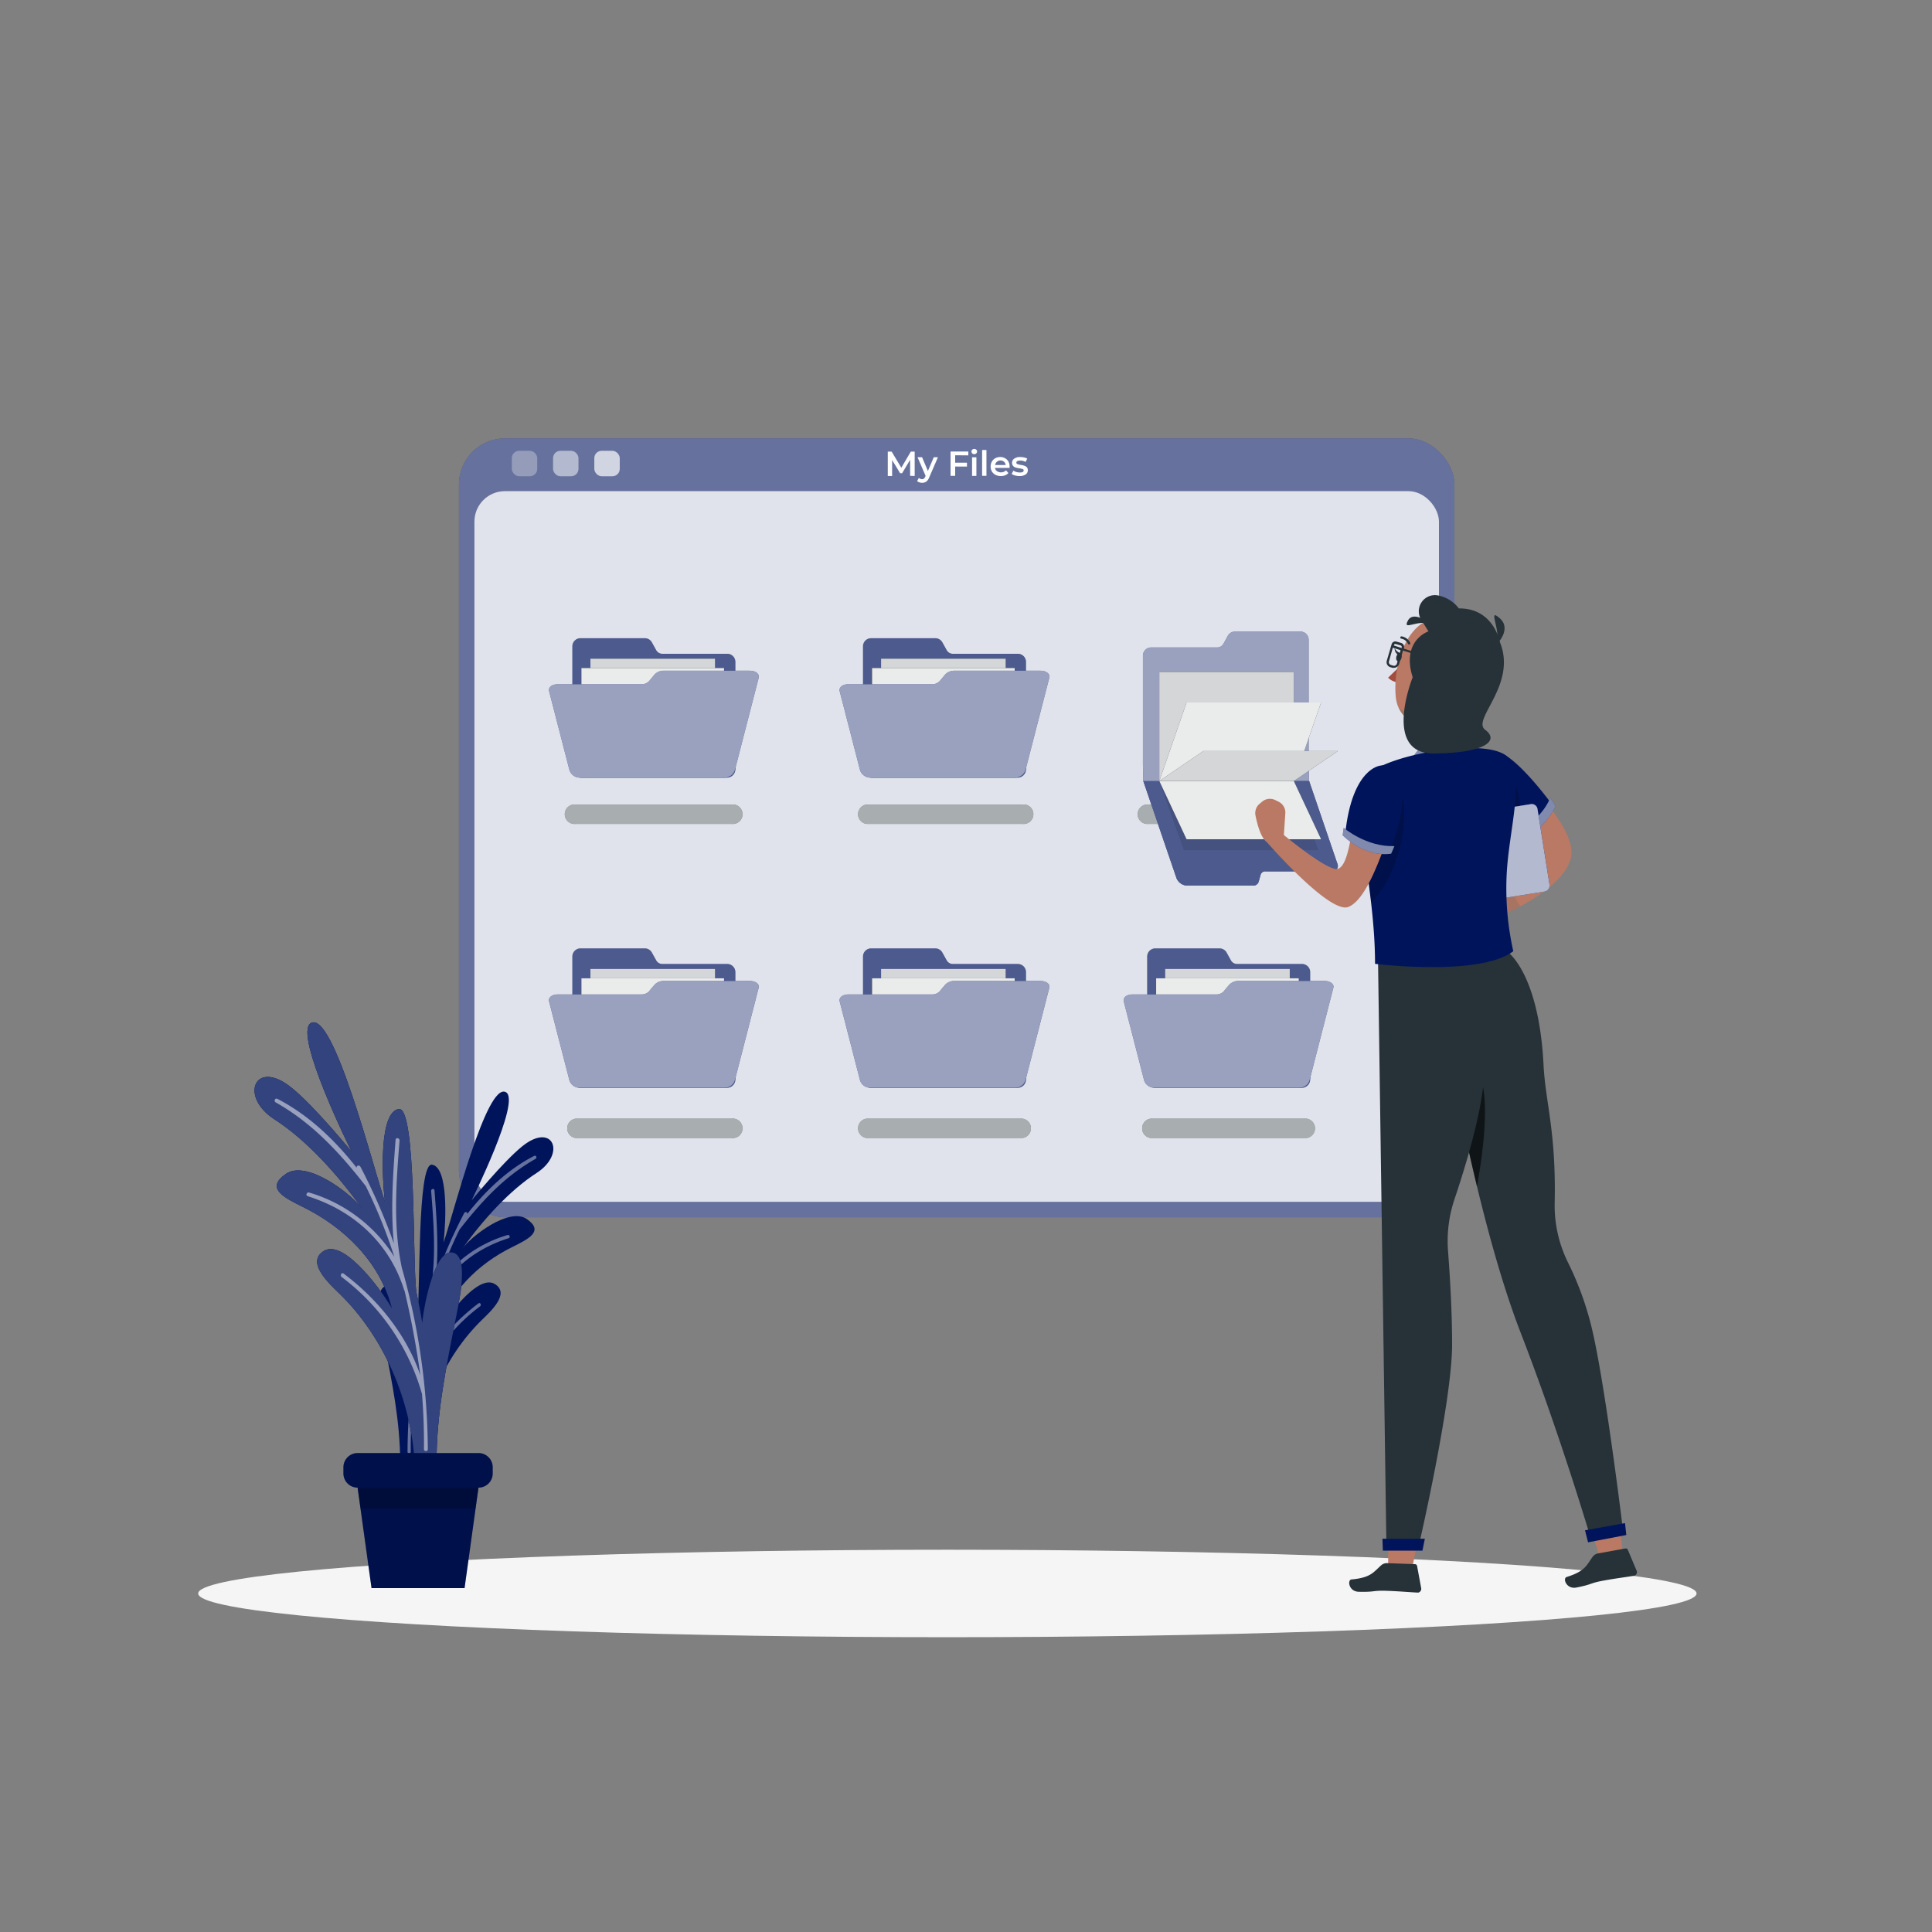 <svg xmlns="http://www.w3.org/2000/svg" viewBox="0 0 500 500"><rect x="0" y="0" width="500" height="500" fill="#808080" stroke="none"/><g id="freepik--Shadow--inject-2"><ellipse id="freepik--path--inject-2" cx="245.18" cy="412.39" rx="193.89" ry="11.32" style="fill:#f5f5f5"></ellipse></g><g id="freepik--Window--inject-2"><rect x="118.78" y="113.46" width="257.62" height="201.57" rx="11.89" style="fill:#00145C"></rect><rect x="118.78" y="113.46" width="257.62" height="201.57" rx="11.89" style="fill:#fff;opacity:0.4"></rect><rect x="122.78" y="127.11" width="249.62" height="183.92" rx="7.89" style="fill:#fff;opacity:0.8"></rect><rect x="132.46" y="116.67" width="6.58" height="6.58" rx="1.89" style="fill:#fff;opacity:0.3"></rect><rect x="143.13" y="116.67" width="6.58" height="6.58" rx="1.89" style="fill:#fff;opacity:0.5"></rect><rect x="153.81" y="116.67" width="6.58" height="6.58" rx="1.89" style="fill:#fff;opacity:0.7"></rect><path d="M235.54,123.14V119l-2.07,3.46h-.52l-2.07-3.4v4.12h-1.12v-6.3h1l2.5,4.17,2.46-4.17h1v6.3Z" style="fill:#fff"></path><path d="M242.74,118.33l-2.25,5.19a2.44,2.44,0,0,1-.76,1.11,1.87,1.87,0,0,1-1.09.32,2.16,2.16,0,0,1-.71-.12,1.69,1.69,0,0,1-.58-.32l.45-.83a1.23,1.23,0,0,0,.38.24,1.2,1.2,0,0,0,.45.09.77.77,0,0,0,.49-.15,1.47,1.47,0,0,0,.35-.52l.08-.18-2.09-4.83h1.17l1.51,3.56,1.52-3.56Z" style="fill:#fff"></path><path d="M247.2,117.82v1.92h3.05v1H247.2v2.41H246v-6.3h4.6v1Z" style="fill:#fff"></path><path d="M251.62,117.35a.63.63,0,0,1-.2-.49.62.62,0,0,1,.2-.48.73.73,0,0,1,.52-.19.76.76,0,0,1,.51.18.61.61,0,0,1,.21.47.67.67,0,0,1-.21.5.69.69,0,0,1-.51.2A.77.77,0,0,1,251.62,117.35Zm-.05,1h1.12v4.81h-1.12Z" style="fill:#fff"></path><path d="M254.17,116.46h1.12v6.68h-1.12Z" style="fill:#fff"></path><path d="M261.27,121.09H257.5a1.33,1.33,0,0,0,.52.85,1.88,1.88,0,0,0,2.34-.22l.61.7a2,2,0,0,1-.82.58,3.06,3.06,0,0,1-1.12.2,3,3,0,0,1-1.4-.31,2.32,2.32,0,0,1-.93-.88,2.49,2.49,0,0,1-.33-1.28,2.54,2.54,0,0,1,.32-1.26,2.28,2.28,0,0,1,.89-.88,2.58,2.58,0,0,1,1.28-.31,2.44,2.44,0,0,1,1.25.31,2.21,2.21,0,0,1,.87.87,2.63,2.63,0,0,1,.31,1.3C261.29,120.84,261.28,121,261.27,121.09ZM258,119.5a1.35,1.35,0,0,0-.46.85h2.73a1.3,1.3,0,0,0-1.36-1.17A1.3,1.3,0,0,0,258,119.5Z" style="fill:#fff"></path><path d="M262.71,123.05a2.73,2.73,0,0,1-.89-.39l.43-.85a3.3,3.3,0,0,0,1.68.47c.67,0,1-.17,1-.53a.35.35,0,0,0-.25-.35,4.14,4.14,0,0,0-.83-.19,6.45,6.45,0,0,1-1-.21,1.36,1.36,0,0,1-.65-.41,1.14,1.14,0,0,1-.28-.81,1.25,1.25,0,0,1,.58-1.09,2.53,2.53,0,0,1,1.54-.41,4.17,4.17,0,0,1,1,.11,2.81,2.81,0,0,1,.81.3l-.43.86a2.68,2.68,0,0,0-1.38-.36,1.64,1.64,0,0,0-.75.14.45.45,0,0,0-.26.4.39.39,0,0,0,.28.38,4.93,4.93,0,0,0,.85.21,6.12,6.12,0,0,1,.94.21,1.56,1.56,0,0,1,.64.39,1.15,1.15,0,0,1,.26.8,1.26,1.26,0,0,1-.58,1.08,2.77,2.77,0,0,1-1.6.4A4.35,4.35,0,0,1,262.71,123.05Z" style="fill:#fff"></path></g><g id="freepik--Folders--inject-2"><path d="M169.82,168.26l-1.11-2a2.1,2.1,0,0,0-1.84-1.09H150.23a2.1,2.1,0,0,0-2.1,2.1v31.8a2.19,2.19,0,0,0,2.19,2.19h37.8a2.19,2.19,0,0,0,2.19-2.19V171.3a2.1,2.1,0,0,0-2.1-2.1H171.42A1.82,1.82,0,0,1,169.82,168.26Z" style="fill:#00145C"></path><path d="M169.82,168.26l-1.11-2a2.1,2.1,0,0,0-1.84-1.09H150.23a2.1,2.1,0,0,0-2.1,2.1v31.8a2.19,2.19,0,0,0,2.19,2.19h37.8a2.19,2.19,0,0,0,2.19-2.19V171.3a2.1,2.1,0,0,0-2.1-2.1H171.42A1.82,1.82,0,0,1,169.82,168.26Z" style="fill:#fff;opacity:0.3"></path><rect x="152.8" y="170.47" width="32.25" height="24.11" style="fill:#263238"></rect><rect x="152.8" y="170.47" width="32.25" height="24.11" style="fill:#fff;opacity:0.8"></rect><rect x="150.47" y="172.89" width="36.91" height="27.6" style="fill:#263238"></rect><rect x="150.47" y="172.89" width="36.91" height="27.6" style="fill:#fff;opacity:0.9"></rect><path d="M194,173.58H171.89a3.26,3.26,0,0,0-2.45.94L168,176.26a2.64,2.64,0,0,1-2.05.82h-21.6c-1.5,0-2.5.81-2.24,1.81,2.11,8.19,3.17,12.28,5.28,20.46a2.8,2.8,0,0,0,2.65,1.89h37.48a2.8,2.8,0,0,0,2.65-1.89l6.18-23.95C196.6,174.4,195.56,173.58,194,173.58Z" style="fill:#00145C"></path><g style="opacity:0.6"><path d="M194,173.58H171.89a3.26,3.26,0,0,0-2.45.94L168,176.26a2.64,2.64,0,0,1-2.05.82h-21.6c-1.5,0-2.5.81-2.24,1.81,2.11,8.19,3.17,12.28,5.28,20.46a2.8,2.8,0,0,0,2.65,1.89h37.48a2.8,2.8,0,0,0,2.65-1.89l6.18-23.95C196.6,174.4,195.56,173.58,194,173.58Z" style="fill:#fff"></path></g><path d="M149,213.22a2.52,2.52,0,1,1,0-5h40.33a2.52,2.52,0,1,1,0,5Z" style="fill:#263238"></path><path d="M149,213.22a2.52,2.52,0,1,1,0-5h40.33a2.52,2.52,0,1,1,0,5Z" style="fill:#fff;opacity:0.6"></path><path d="M245,168.26l-1.11-2a2.11,2.11,0,0,0-1.84-1.09H225.45a2.1,2.1,0,0,0-2.1,2.1v31.8a2.18,2.18,0,0,0,2.18,2.19h37.81a2.18,2.18,0,0,0,2.18-2.19V171.3a2.1,2.1,0,0,0-2.1-2.1H246.63A1.82,1.82,0,0,1,245,168.26Z" style="fill:#00145C"></path><path d="M245,168.26l-1.11-2a2.11,2.11,0,0,0-1.84-1.09H225.45a2.1,2.1,0,0,0-2.1,2.1v31.8a2.18,2.18,0,0,0,2.18,2.19h37.81a2.18,2.18,0,0,0,2.18-2.19V171.3a2.1,2.1,0,0,0-2.1-2.1H246.63A1.82,1.82,0,0,1,245,168.26Z" style="fill:#fff;opacity:0.3"></path><rect x="228.02" y="170.47" width="32.25" height="24.11" style="fill:#263238"></rect><rect x="228.02" y="170.47" width="32.25" height="24.11" style="fill:#fff;opacity:0.8"></rect><rect x="225.69" y="172.89" width="36.91" height="27.6" style="fill:#263238"></rect><rect x="225.69" y="172.89" width="36.91" height="27.6" style="fill:#fff;opacity:0.9"></rect><path d="M269.23,173.58H247.11a3.28,3.28,0,0,0-2.46.94l-1.45,1.74a2.64,2.64,0,0,1-2,.82H219.55c-1.49,0-2.49.81-2.24,1.81,2.12,8.19,3.17,12.28,5.28,20.46a2.81,2.81,0,0,0,2.65,1.89h37.49a2.81,2.81,0,0,0,2.65-1.89l6.18-23.95C271.81,174.4,270.77,173.58,269.23,173.58Z" style="fill:#00145C"></path><g style="opacity:0.6"><path d="M269.23,173.58H247.11a3.28,3.28,0,0,0-2.46.94l-1.45,1.74a2.64,2.64,0,0,1-2,.82H219.55c-1.49,0-2.49.81-2.24,1.81,2.12,8.19,3.17,12.28,5.28,20.46a2.81,2.81,0,0,0,2.65,1.89h37.49a2.81,2.81,0,0,0,2.65-1.89l6.18-23.95C271.81,174.4,270.77,173.58,269.23,173.58Z" style="fill:#fff"></path></g><path d="M224.27,213.22a2.52,2.52,0,0,1,0-5H264.6a2.52,2.52,0,1,1,0,5Z" style="fill:#263238"></path><path d="M224.27,213.22a2.52,2.52,0,0,1,0-5H264.6a2.52,2.52,0,1,1,0,5Z" style="fill:#fff;opacity:0.6"></path><path d="M169.82,248.54l-1.11-2a2.08,2.08,0,0,0-1.84-1.09H150.23a2.1,2.1,0,0,0-2.1,2.1v31.8a2.18,2.18,0,0,0,2.19,2.18h37.8a2.18,2.18,0,0,0,2.19-2.18V251.59a2.11,2.11,0,0,0-2.1-2.11H171.42A1.82,1.82,0,0,1,169.82,248.54Z" style="fill:#00145C"></path><path d="M169.82,248.54l-1.11-2a2.08,2.08,0,0,0-1.84-1.09H150.23a2.1,2.1,0,0,0-2.1,2.1v31.8a2.18,2.18,0,0,0,2.19,2.18h37.8a2.18,2.18,0,0,0,2.19-2.18V251.59a2.11,2.11,0,0,0-2.1-2.11H171.42A1.82,1.82,0,0,1,169.82,248.54Z" style="fill:#fff;opacity:0.3"></path><rect x="152.8" y="250.76" width="32.25" height="24.11" style="fill:#263238"></rect><rect x="152.8" y="250.76" width="32.25" height="24.11" style="fill:#fff;opacity:0.8"></rect><rect x="150.47" y="253.18" width="36.91" height="27.6" style="fill:#263238"></rect><rect x="150.47" y="253.18" width="36.91" height="27.6" style="fill:#fff;opacity:0.9"></rect><path d="M194,253.87H171.89a3.26,3.26,0,0,0-2.45.94c-.59.7-.88,1-1.45,1.74a2.67,2.67,0,0,1-2.05.81h-21.6c-1.5,0-2.5.82-2.24,1.82,2.11,8.18,3.17,12.27,5.28,20.46a2.8,2.8,0,0,0,2.65,1.88h37.48a2.8,2.8,0,0,0,2.65-1.88l6.18-24C196.6,254.68,195.56,253.87,194,253.87Z" style="fill:#00145C"></path><g style="opacity:0.6"><path d="M194,253.87H171.89a3.26,3.26,0,0,0-2.45.94c-.59.7-.88,1-1.45,1.74a2.67,2.67,0,0,1-2.05.81h-21.6c-1.5,0-2.5.82-2.24,1.82,2.11,8.18,3.17,12.27,5.28,20.46a2.8,2.8,0,0,0,2.65,1.88h37.48a2.8,2.8,0,0,0,2.65-1.88l6.18-24C196.6,254.68,195.56,253.87,194,253.87Z" style="fill:#fff"></path></g><path d="M149,294.51a2.52,2.52,0,0,1,0-5h40.33a2.52,2.52,0,1,1,0,5Z" style="fill:#263238"></path><path d="M149,294.51a2.52,2.52,0,0,1,0-5h40.33a2.52,2.52,0,1,1,0,5Z" style="fill:#fff;opacity:0.6"></path><path d="M245,248.54l-1.11-2a2.09,2.09,0,0,0-1.84-1.09H225.45a2.1,2.1,0,0,0-2.1,2.1v31.8a2.17,2.17,0,0,0,2.18,2.18h37.81a2.17,2.17,0,0,0,2.18-2.18V251.59a2.11,2.11,0,0,0-2.1-2.11H246.63A1.82,1.82,0,0,1,245,248.54Z" style="fill:#00145C"></path><path d="M245,248.54l-1.11-2a2.09,2.09,0,0,0-1.84-1.09H225.45a2.1,2.1,0,0,0-2.1,2.1v31.8a2.17,2.17,0,0,0,2.18,2.18h37.81a2.17,2.17,0,0,0,2.18-2.18V251.59a2.11,2.11,0,0,0-2.1-2.11H246.63A1.82,1.82,0,0,1,245,248.54Z" style="fill:#fff;opacity:0.3"></path><rect x="228.02" y="250.76" width="32.25" height="24.11" style="fill:#263238"></rect><rect x="228.02" y="250.76" width="32.25" height="24.11" style="fill:#fff;opacity:0.8"></rect><rect x="225.69" y="253.18" width="36.91" height="27.6" style="fill:#263238"></rect><rect x="225.69" y="253.18" width="36.91" height="27.6" style="fill:#fff;opacity:0.9"></rect><path d="M269.23,253.87H247.11a3.28,3.28,0,0,0-2.46.94c-.59.7-.88,1-1.45,1.74a2.66,2.66,0,0,1-2,.81H219.55c-1.49,0-2.49.82-2.24,1.82,2.12,8.18,3.17,12.27,5.28,20.46a2.81,2.81,0,0,0,2.65,1.88h37.49a2.81,2.81,0,0,0,2.65-1.88l6.18-24C271.81,254.68,270.77,253.87,269.23,253.87Z" style="fill:#00145C"></path><g style="opacity:0.6"><path d="M269.23,253.87H247.11a3.28,3.28,0,0,0-2.46.94c-.59.7-.88,1-1.45,1.74a2.66,2.66,0,0,1-2,.81H219.55c-1.49,0-2.49.82-2.24,1.82,2.12,8.18,3.17,12.27,5.28,20.46a2.81,2.81,0,0,0,2.65,1.88h37.49a2.81,2.81,0,0,0,2.65-1.88l6.18-24C271.81,254.68,270.77,253.87,269.23,253.87Z" style="fill:#fff"></path></g><path d="M224.27,294.51a2.52,2.52,0,0,1,0-5H264.6a2.52,2.52,0,0,1,0,5Z" style="fill:#263238"></path><path d="M224.27,294.51a2.52,2.52,0,0,1,0-5H264.6a2.52,2.52,0,0,1,0,5Z" style="fill:#fff;opacity:0.6"></path><path d="M318.56,248.54l-1.11-2a2.1,2.1,0,0,0-1.85-1.09H299a2.1,2.1,0,0,0-2.1,2.1v31.8a2.17,2.17,0,0,0,2.18,2.18h37.81a2.18,2.18,0,0,0,2.18-2.18V251.59a2.11,2.11,0,0,0-2.1-2.11H320.15A1.82,1.82,0,0,1,318.56,248.54Z" style="fill:#00145C"></path><path d="M318.56,248.54l-1.11-2a2.1,2.1,0,0,0-1.85-1.09H299a2.1,2.1,0,0,0-2.1,2.1v31.8a2.17,2.17,0,0,0,2.18,2.18h37.81a2.18,2.18,0,0,0,2.18-2.18V251.59a2.11,2.11,0,0,0-2.1-2.11H320.15A1.82,1.82,0,0,1,318.56,248.54Z" style="fill:#fff;opacity:0.3"></path><rect x="301.54" y="250.76" width="32.25" height="24.11" style="fill:#263238"></rect><rect x="301.54" y="250.76" width="32.25" height="24.11" style="fill:#fff;opacity:0.8"></rect><rect x="299.21" y="253.18" width="36.91" height="27.6" style="fill:#263238"></rect><rect x="299.21" y="253.18" width="36.91" height="27.6" style="fill:#fff;opacity:0.9"></rect><path d="M342.75,253.87H320.63a3.28,3.28,0,0,0-2.46.94c-.59.7-.88,1-1.45,1.74a2.66,2.66,0,0,1-2,.81H293.07c-1.49,0-2.49.82-2.24,1.82,2.12,8.18,3.17,12.27,5.28,20.46a2.81,2.81,0,0,0,2.65,1.88h37.48a2.81,2.81,0,0,0,2.66-1.88q3.08-12,6.17-24C345.33,254.68,344.29,253.87,342.75,253.87Z" style="fill:#00145C"></path><g style="opacity:0.6"><path d="M342.75,253.87H320.63a3.28,3.28,0,0,0-2.46.94c-.59.7-.88,1-1.45,1.74a2.66,2.66,0,0,1-2,.81H293.07c-1.49,0-2.49.82-2.24,1.82,2.12,8.18,3.17,12.27,5.28,20.46a2.81,2.81,0,0,0,2.65,1.88h37.48a2.81,2.81,0,0,0,2.66-1.88q3.08-12,6.17-24C345.33,254.68,344.29,253.87,342.75,253.87Z" style="fill:#fff"></path></g><path d="M297.79,294.51a2.52,2.52,0,0,1,0-5h40.33a2.52,2.52,0,0,1,0,5Z" style="fill:#263238"></path><path d="M297.79,294.51a2.52,2.52,0,0,1,0-5h40.33a2.52,2.52,0,0,1,0,5Z" style="fill:#fff;opacity:0.6"></path><path d="M297.27,213.22a2.52,2.52,0,1,1,0-5H337.6a2.52,2.52,0,1,1,0,5Z" style="fill:#263238"></path><path d="M297.27,213.22a2.52,2.52,0,1,1,0-5H337.6a2.52,2.52,0,1,1,0,5Z" style="fill:#fff;opacity:0.6"></path><path d="M295.89,202.13l8.6,25.16a3.11,3.11,0,0,0,2.79,1.9H324.2a1.47,1.47,0,0,0,1.54-1l.5-1.83a1.27,1.27,0,0,1,1.33-.86h17.07a1.39,1.39,0,0,0,1.49-1.9l-7.34-21.49-.11-4.2V165.58a2.13,2.13,0,0,0-2.13-2.13H319.63a2.12,2.12,0,0,0-1.87,1.1l-1.13,2.06a1.85,1.85,0,0,1-1.62.95H297.93a2.14,2.14,0,0,0-2.14,2.14v28.23Z" style="fill:#00145C"></path><path d="M295.89,202.13l8.6,25.16a3.11,3.11,0,0,0,2.79,1.9H324.2a1.47,1.47,0,0,0,1.54-1l.5-1.83a1.27,1.27,0,0,1,1.33-.86h17.07a1.39,1.39,0,0,0,1.49-1.9l-7.34-21.49-.11-4.2V165.58a2.13,2.13,0,0,0-2.13-2.13H319.63a2.12,2.12,0,0,0-1.87,1.1l-1.13,2.06a1.85,1.85,0,0,1-1.62.95H297.93a2.14,2.14,0,0,0-2.14,2.14v28.23Z" style="fill:#fff;opacity:0.6"></path><path d="M295.89,202.13l8.6,25.16a3.11,3.11,0,0,0,2.79,1.9H324.2a1.47,1.47,0,0,0,1.54-1l.5-1.83a1.27,1.27,0,0,1,1.33-.86h17.07a1.39,1.39,0,0,0,1.49-1.9l-7.34-21.49Z" style="fill:#00145C"></path><path d="M295.89,202.13l8.6,25.16a3.11,3.11,0,0,0,2.79,1.9H324.2a1.47,1.47,0,0,0,1.54-1l.5-1.83a1.27,1.27,0,0,1,1.33-.86h17.07a1.39,1.39,0,0,0,1.49-1.9l-7.34-21.49Z" style="fill:#fff;opacity:0.3"></path><polygon points="300.03 202.13 334.84 202.13 341.19 220.02 306.38 220.02 300.03 202.13" style="opacity:0.1"></polygon><rect x="300.03" y="173.91" width="34.81" height="28.21" transform="translate(634.87 376.04) rotate(180)" style="fill:#263238"></rect><rect x="300.03" y="173.91" width="34.81" height="28.21" transform="translate(634.87 376.04) rotate(180)" style="fill:#fff;opacity:0.8"></rect><polygon points="300.03 202.13 334.84 202.13 341.9 181.8 307.08 181.8 300.03 202.13" style="fill:#263238"></polygon><polygon points="300.03 202.13 334.84 202.13 341.9 181.8 307.08 181.8 300.03 202.13" style="fill:#fff;opacity:0.9"></polygon><polygon points="300.03 202.13 334.84 202.13 341.9 217.2 307.08 217.2 300.03 202.13" style="fill:#263238"></polygon><polygon points="300.03 202.13 334.84 202.13 341.9 217.2 307.08 217.2 300.03 202.13" style="fill:#fff;opacity:0.9"></polygon><polygon points="300.03 202.13 334.84 202.13 346.23 194.38 311.41 194.38 300.03 202.13" style="fill:#263238"></polygon><polygon points="300.03 202.13 334.84 202.13 346.23 194.38 311.41 194.38 300.03 202.13" style="fill:#fff;opacity:0.8"></polygon></g><g id="freepik--Plant--inject-2"><path d="M108.3,378.25c.86-13.57,6.81-27.3,16.38-36.62,2.39-2.32,7.41-6.92,3.34-9.35-4.65-2.78-13.57,10.2-14.82,12.6,2.64-10.34,10.64-17.83,19.32-22.12,4.29-2.12,8.38-4.13,3.81-7.28s-14.46,4.49-16.75,7.77c5.42-7.57,12.27-15.15,19.29-19.68,7.75-5,4.25-13.34-3.74-6.89-4.95,4-13.09,14-13.09,14s12.79-25.69,8.93-28c-5-3-13.76,32-16.18,38.9.65-5.72,1.26-19.56-3-20.16-3.89-.54-2.94,33.92-3.84,40-.57,2.65-.83,4-1.28,6.67-.42-4.59-3-16.69-6.86-15.29-3.28,1.18-1.25,10.24-.4,14.54,2.06,10.41,4.14,20.48,4.16,31.16Z" style="fill:#00145C"></path><path d="M112.45,308.09c.58,7.48,1.1,15.08.38,22.6a125.17,125.17,0,0,1,5.33-12.81.75.75,0,0,1,.1-.2h0c.6-1.25,1.22-2.49,1.87-3.72.26-.49.9-.27.81.19,4.74-6,10.47-11.5,17.29-15,.5-.26.84.5.36.77-7.92,4.48-13.81,10.79-19.64,18.26a112.15,112.15,0,0,0-6.24,15.45,33,33,0,0,1,18.64-14c.52-.16.81.64.29.81-10.55,3.33-18,10.71-21,20.38a.59.59,0,0,1-.1.21c-1.47,6.18-2.59,12.18-3.45,18.48,3-8.87,9.39-16.7,16.75-22.2.44-.33.84.43.4.76a48.49,48.49,0,0,0-17.52,25.53s0,0,0,.05q-.48,6-.42,12a.42.42,0,1,1-.83,0A148.16,148.16,0,0,1,111.07,336c1.94-9.09,1.24-18.58.51-27.73C111.53,307.64,112.4,307.47,112.45,308.09Z" style="fill:#fff;opacity:0.4"></path><path d="M107.3,378.24c-1-16.1-8.07-32.39-19.43-43.44-2.83-2.75-8.78-8.21-4-11.09,5.51-3.29,16.1,12.1,17.57,14.94-3.12-12.26-12.62-21.14-22.91-26.23-5.09-2.52-9.94-4.89-4.52-8.63s17.16,5.33,19.86,9.21c-6.43-9-14.55-18-22.87-23.34-9.19-5.92-5-15.82,4.43-8.17C81.36,286.23,91,298.06,91,298.06S75.84,267.6,80.42,264.8c5.88-3.6,16.31,38,19.18,46.13-.76-6.78-1.48-23.2,3.62-23.91,4.61-.64,3.48,40.22,4.55,47.44.68,3.15,1,4.73,1.51,7.91.51-5.44,3.54-19.79,8.15-18.13,3.88,1.4,1.48,12.14.47,17.24-2.45,12.34-4.92,24.29-4.93,36.95Z" style="fill:#00145C"></path><path d="M102.38,295c-.68,8.88-1.3,17.88-.45,26.8a147.49,147.49,0,0,0-6.32-15.18.86.86,0,0,0-.11-.24l0,0c-.72-1.48-1.45-2.95-2.21-4.4-.31-.59-1.08-.32-1,.22-5.62-7.15-12.41-13.64-20.5-17.82-.6-.31-1,.6-.43.92,9.39,5.31,16.37,12.8,23.3,21.66a135.2,135.2,0,0,1,7.4,18.32A39.12,39.12,0,0,0,80,308.63c-.62-.19-1,.76-.35.95,12.52,3.95,21.3,12.71,24.91,24.18a1,1,0,0,0,.13.25c1.74,7.33,3.06,14.45,4.09,21.91-3.54-10.51-11.14-19.81-19.86-26.32-.53-.4-1,.51-.48.9a57.55,57.55,0,0,1,20.78,30.28s0,0,0,.05q.57,7.08.5,14.22a.5.5,0,1,0,1,0A175.44,175.44,0,0,0,104,328.12c-2.3-10.77-1.47-22-.6-32.89C103.47,294.49,102.44,294.28,102.38,295Z" style="fill:#fff;opacity:0.2"></path><path d="M107.3,378.24c-1-16.1-8.07-32.39-19.43-43.44-2.83-2.75-8.78-8.21-4-11.09,5.51-3.29,16.1,12.1,17.57,14.94-3.12-12.26-12.62-21.14-22.91-26.23-5.09-2.52-9.94-4.89-4.52-8.63s17.16,5.33,19.86,9.21c-6.43-9-14.55-18-22.87-23.34-9.19-5.92-5-15.82,4.43-8.17C81.36,286.23,91,298.06,91,298.06S75.84,267.6,80.42,264.8c5.88-3.6,16.31,38,19.18,46.13-.76-6.78-1.48-23.2,3.62-23.91,4.61-.64,3.48,40.22,4.55,47.44.68,3.15,1,4.73,1.51,7.91.51-5.44,3.54-19.79,8.15-18.13,3.88,1.4,1.48,12.14.47,17.24-2.45,12.34-4.92,24.29-4.93,36.95Z" style="fill:#00145C"></path><path d="M107.3,378.24c-1-16.1-8.07-32.39-19.43-43.44-2.83-2.75-8.78-8.21-4-11.09,5.51-3.29,16.1,12.1,17.57,14.94-3.12-12.26-12.62-21.14-22.91-26.23-5.09-2.52-9.94-4.89-4.52-8.63s17.16,5.33,19.86,9.21c-6.43-9-14.55-18-22.87-23.34-9.19-5.92-5-15.82,4.43-8.17C81.36,286.23,91,298.06,91,298.06S75.84,267.6,80.42,264.8c5.88-3.6,16.31,38,19.18,46.13-.76-6.78-1.48-23.2,3.62-23.91,4.61-.64,3.48,40.22,4.55,47.44.68,3.15,1,4.73,1.51,7.91.51-5.44,3.54-19.79,8.15-18.13,3.88,1.4,1.48,12.14.47,17.24-2.45,12.34-4.92,24.29-4.93,36.95Z" style="fill:#fff;opacity:0.2"></path><path d="M102.38,295c-.68,8.88-1.3,17.88-.45,26.8a147.49,147.49,0,0,0-6.32-15.18.86.86,0,0,0-.11-.24l0,0c-.72-1.48-1.45-2.95-2.21-4.4-.31-.59-1.08-.32-1,.22-5.62-7.15-12.41-13.64-20.5-17.82-.6-.31-1,.6-.43.92,9.39,5.31,16.37,12.8,23.3,21.66a135.2,135.2,0,0,1,7.4,18.32A39.12,39.12,0,0,0,80,308.63c-.62-.19-1,.76-.35.95,12.52,3.95,21.3,12.71,24.91,24.18a1,1,0,0,0,.13.25c1.74,7.33,3.06,14.45,4.09,21.91-3.54-10.51-11.14-19.81-19.86-26.32-.53-.4-1,.51-.48.9a57.55,57.55,0,0,1,20.78,30.28s0,0,0,.05q.57,7.08.5,14.22a.5.5,0,1,0,1,0A175.44,175.44,0,0,0,104,328.12c-2.3-10.77-1.47-22-.6-32.89C103.47,294.49,102.44,294.28,102.38,295Z" style="fill:#fff;opacity:0.5"></path><path d="M123.83,376.05H92.55a3.67,3.67,0,0,0-3.67,3.67v1.62A3.67,3.67,0,0,0,92.55,385h0l3.6,26h24.08l3.6-26h0a3.67,3.67,0,0,0,3.68-3.67v-1.62A3.67,3.67,0,0,0,123.83,376.05Z" style="fill:#00145C"></path><path d="M123.83,376.05H92.55a3.67,3.67,0,0,0-3.67,3.67v1.62A3.67,3.67,0,0,0,92.55,385h0l3.6,26h24.08l3.6-26h0a3.67,3.67,0,0,0,3.68-3.67v-1.62A3.67,3.67,0,0,0,123.83,376.05Z" style="opacity:0.2"></path><polygon points="123.09 390.37 123.82 385.09 92.56 385.09 93.29 390.37 123.09 390.37" style="opacity:0.2"></polygon></g><g id="freepik--Character--inject-2"><path d="M388.8,196.1s17.91,15.4,17.91,24.53c0,8.39-17.79,17.38-25.61,18.54a64.09,64.09,0,0,1-7.33,0,4,4,0,0,1-3.77-2.66l-.09-.26a3.93,3.93,0,0,1,.93-4.14,6.17,6.17,0,0,1,3.17-1.77c2.82-.44,6.79,3.53,6.79,3.53s17.37-10.45,17.37-12.36-7.94-8.17-10.3-11.63C385.88,207,383.84,202.77,388.8,196.1Z" style="fill:#b97964"></path><path d="M389.25,195.24c1.74,1,5.65,4,12,12.4,0,0-.23,4.56-8.35,8.81,0,0-8.65-6.65-8.57-13.06a10.9,10.9,0,0,1,3-7.93A1.63,1.63,0,0,1,389.25,195.24Z" style="fill:#00145C"></path><path d="M387.42,210.94a34.06,34.06,0,0,0,5.45,5.51l.64-.35c.83-9.8-2.26-16-2.26-16l-3.06,4.18Z" style="opacity:0.2"></path><path d="M381.43,239.11a43.84,43.84,0,0,0,12.14-4.6c-1.64-1.2-2.13-5.37-2.26-7.31-4.46,3-9.56,6.1-10.38,6.6Z" style="fill:#606060;opacity:0.2"></path><path d="M391.72,216.18s7.22-3.91,9.5-9.78l1.35,2.28a18.78,18.78,0,0,1-9.45,8.93Z" style="fill:#00145C"></path><path d="M391.72,216.18s7.22-3.91,9.5-9.78l1.35,2.28a18.78,18.78,0,0,1-9.45,8.93Z" style="fill:#fff;opacity:0.5"></path><path d="M383.13,209.49l-1-1.29a1.5,1.5,0,0,0-1.42-.56L369,209.49a1.5,1.5,0,0,0-1.25,1.72l3.55,22.38a1.56,1.56,0,0,0,1.78,1.3l26.61-4.22a1.56,1.56,0,0,0,1.3-1.78l-3.1-19.54a1.5,1.5,0,0,0-1.71-1.24L384.36,210A1.3,1.3,0,0,1,383.13,209.49Z" style="fill:#00145C"></path><path d="M383.13,209.49l-1-1.29a1.5,1.5,0,0,0-1.42-.56L369,209.49a1.5,1.5,0,0,0-1.25,1.72l3.55,22.38a1.56,1.56,0,0,0,1.78,1.3l26.61-4.22a1.56,1.56,0,0,0,1.3-1.78l-3.1-19.54a1.5,1.5,0,0,0-1.71-1.24L384.36,210A1.3,1.3,0,0,1,383.13,209.49Z" style="fill:#fff;opacity:0.4"></path><path d="M396.18,208.11,384.47,210a1.53,1.53,0,0,0-1.18,1l-.55,1.55a1.33,1.33,0,0,1-1,.84l-11.82,1.87a1.5,1.5,0,0,0-1.25,1.71l2.65,16.69a1.56,1.56,0,0,0,1.78,1.3l26.61-4.22a1.56,1.56,0,0,0,1.3-1.78l-3.1-19.54A1.5,1.5,0,0,0,396.18,208.11Z" style="fill:#00145C"></path><path d="M396.18,208.11,384.47,210a1.53,1.53,0,0,0-1.18,1l-.55,1.55a1.33,1.33,0,0,1-1,.84l-11.82,1.87a1.5,1.5,0,0,0-1.25,1.71l2.65,16.69a1.56,1.56,0,0,0,1.78,1.3l26.61-4.22a1.56,1.56,0,0,0,1.3-1.78l-3.1-19.54A1.5,1.5,0,0,0,396.18,208.11Z" style="fill:#fff;opacity:0.7"></path><polygon points="410.6 391.37 414.21 403.97 420.1 402.81 418.56 389.36 410.6 391.37" style="fill:#b97964"></polygon><path d="M413.7,402l6.95-1.26a.6.6,0,0,1,.63.34l2.28,5.43a.94.94,0,0,1-.5,1.24.6.6,0,0,1-.19.06c-2.51.41-4.77.68-7.89,1.25-3.68.67-2.66.94-7,1.79-2.6.51-3.62-2.37-2.54-2.72,5-1.56,5.19-3.18,6.82-5.35A2.32,2.32,0,0,1,413.7,402Z" style="fill:#263238"></path><polygon points="359.26 388.92 359.26 405.62 365.52 405.62 368.75 389.31 359.26 388.92" style="fill:#b97964"></polygon><path d="M359.15,404.55l7.05.25a.58.58,0,0,1,.54.47l1.07,5.78a1,1,0,0,1-.75,1.11.66.66,0,0,1-.2,0c-2.54-.13-4.8-.35-8-.46-3.74-.13-2.81.35-7.2.25-2.65-.06-3-3.08-1.9-3.19,5.16-.46,5.75-2,7.8-3.76A2.26,2.26,0,0,1,359.15,404.55Z" style="fill:#263238"></path><path d="M378.27,249.47l11.69-3.3s8.29,5.31,9.51,29.47c.5,9.71,3.27,17.21,2.88,35.61a33.19,33.19,0,0,0,3.46,15.51,80.64,80.64,0,0,1,6.46,18.32c3.5,15.66,7.83,51.52,7.83,51.52L411.65,398s-7.83-26.58-18.13-53.16S376,277.7,376,277.7l-2.71-28.23Z" style="fill:#263238"></path><path d="M383.11,278.94l-2.37.51-2.68,2.68-.69,2.74c1.07,5.38,2.74,13.31,4.87,22.17C386.32,284.49,383.11,278.94,383.11,278.94Z" style="opacity:0.6"></path><path d="M356.63,248.44l2.17,151.77h8.34s8.66-37.4,8.66-52.24c0-8.78-.58-18.07-1.05-24.19a34,34,0,0,1,1.67-13.42c2.75-8.17,7.06-22.24,7.62-31.42,0,0,10.92-.42,3.09-30.5Z" style="fill:#263238"></path><path d="M363.09,171.65l-3.85,3.73a4,4,0,0,0,3.42,1.18Z" style="fill:#a24e3f"></path><path d="M384.13,172.41c-1.55,7.61-2,10.87-6.47,14.27-6.49,3.18-15.69,1.54-16.44-6.38-.68-7.13,2-18.35,9.92-20.39a10.59,10.59,0,0,1,13,12.5Z" style="fill:#b97964"></path><path d="M364.64,166.8a.35.35,0,0,1-.24-.17,2.37,2.37,0,0,0-1.73-1.34.3.3,0,0,1-.27-.33.3.3,0,0,1,.34-.27,3,3,0,0,1,2.21,1.66.31.31,0,0,1-.13.42h0Z" style="fill:#263238"></path><path d="M366.2,184.45a8.27,8.27,0,0,1-4.18-1.18c1.38,2.93,4.3,4.5,7.58,4.85l-.11-1.61S369.78,184.56,366.2,184.45Z" style="fill:#606060;opacity:0.2"></path><path d="M369,193.61l.68-9.77s3.95-1.45,6.32,0c0,0,1.14,7.31,3.3,9.06Z" style="fill:#b97964"></path><path d="M361.37,169.93c-.14.56,0,1.1.41,1.19s.81-.31.94-.86,0-1.1-.41-1.19S361.52,169.36,361.37,169.93Z" style="fill:#263238"></path><path d="M362.62,169.06a2.45,2.45,0,0,1-1.69-1.32,2,2,0,0,0,1.47,2Z" style="fill:#263238"></path><path d="M363.85,171.67a6,6,0,0,0-.08,4.58c.79,1.95,2.86,1.66,4,.06,1.07-1.45,1.93-4.21.46-5.66A2.7,2.7,0,0,0,363.85,171.67Z" style="fill:#b97964"></path><path d="M387.28,166.8s4.13-3.93.83-6.82S388.57,163.1,387.28,166.8Z" style="fill:#263238"></path><path d="M370.23,161.49s-4.38-3.66-5.87-.87S366.88,160.25,370.23,161.49Z" style="fill:#263238"></path><path d="M369.77,169.94l-6.47-2.08.05-.14a1.07,1.07,0,0,0-.72-1.32l-1.18-.34a1,1,0,0,0-1.31.71L358.9,171A1.4,1.4,0,0,0,359,172a1.35,1.35,0,0,0,.82.66l.55.17h0a1.74,1.74,0,0,0,.39,0,1.39,1.39,0,0,0,1.33-1l1-3.47,6.45,2.07Zm-8.83-3.26a.5.5,0,0,1,.34,0l1.18.35a.43.43,0,0,1,.29.54l0,.13-2-.64,0-.08A.48.48,0,0,1,360.94,166.68Zm.58,5.06a.77.77,0,0,1-1,.52l-.54-.16a.77.77,0,0,1-.46-.37.74.74,0,0,1-.06-.58l1-3.53,2,.65Z" style="fill:#263238"></path><path d="M365.6,196.35s1-3.86,7.69-5.25A8.25,8.25,0,0,1,382.6,195Z" style="fill:#00145C"></path><path d="M365.6,196.35s1-3.86,7.69-5.25A8.25,8.25,0,0,1,382.6,195Z" style="fill:#fff;opacity:0.5"></path><path d="M355.86,249.44s27.12,3.35,35.78-3.27A74,74,0,0,1,390,225c.83-11.28,4.31-22.41.6-28.51s-31.15-1.55-36.56,4S355.86,227.73,355.86,249.44Z" style="fill:#00145C"></path><path d="M360.11,205.32,357.87,212l-5,6.29c.58,4.63,1.37,9.84,2,15.34a30.22,30.22,0,0,0,6.05-9.93c4.9-13.35,1-20.79,1-20.79Z" style="opacity:0.2"></path><path d="M365.6,175.28s-8,19.88,5.56,19.73,16.84-3.45,13.21-6.13,8.29-11.54,3.82-22.66c0,0-1.58-8.86-10.64-8.76a8.87,8.87,0,0,0-5.68-3.41,4.18,4.18,0,0,0-4.06,6.35l1.87,3S362.61,165.7,365.6,175.28Z" style="fill:#263238"></path><path d="M358.84,199.45s-6.66,1.47-8,9.84-2.14,14.71-4.58,15.56-14-8.75-14-8.75l.38-5.62a3.11,3.11,0,0,0-1.75-3l-.87-.43a3.14,3.14,0,0,0-3.36.4L326,208a3.15,3.15,0,0,0-1.09,3c.45,2.25,1.38,5.87,3,7,0,0,16.22,18.65,21.05,16.71s8.49-13.67,10.47-18.54C361,212.33,363,208.05,358.84,199.45Z" style="fill:#b97964"></path><path d="M359.26,198.36c-1.81-1.16-9.35.24-11.13,17.54,0,0,5.95,5,11.59,4.33C359.72,220.23,367.06,203.39,359.26,198.36Z" style="fill:#00145C"></path><path d="M347.75,214.24s5.83,5,13.13,4.73l-.84,1.95s-6.19,1.36-12.56-4.74Z" style="fill:#00145C"></path><path d="M347.75,214.24s5.83,5,13.13,4.73l-.84,1.95s-6.19,1.36-12.56-4.74Z" style="fill:#fff;opacity:0.5"></path><polygon points="410.2 396.04 410.99 399.15 420.89 397.26 420.55 394.18 410.2 396.04" style="fill:#00145C"></polygon><polygon points="357.77 398.22 357.89 401.31 368.13 401.31 368.75 398.22 357.77 398.22" style="fill:#00145C"></polygon></g></svg>